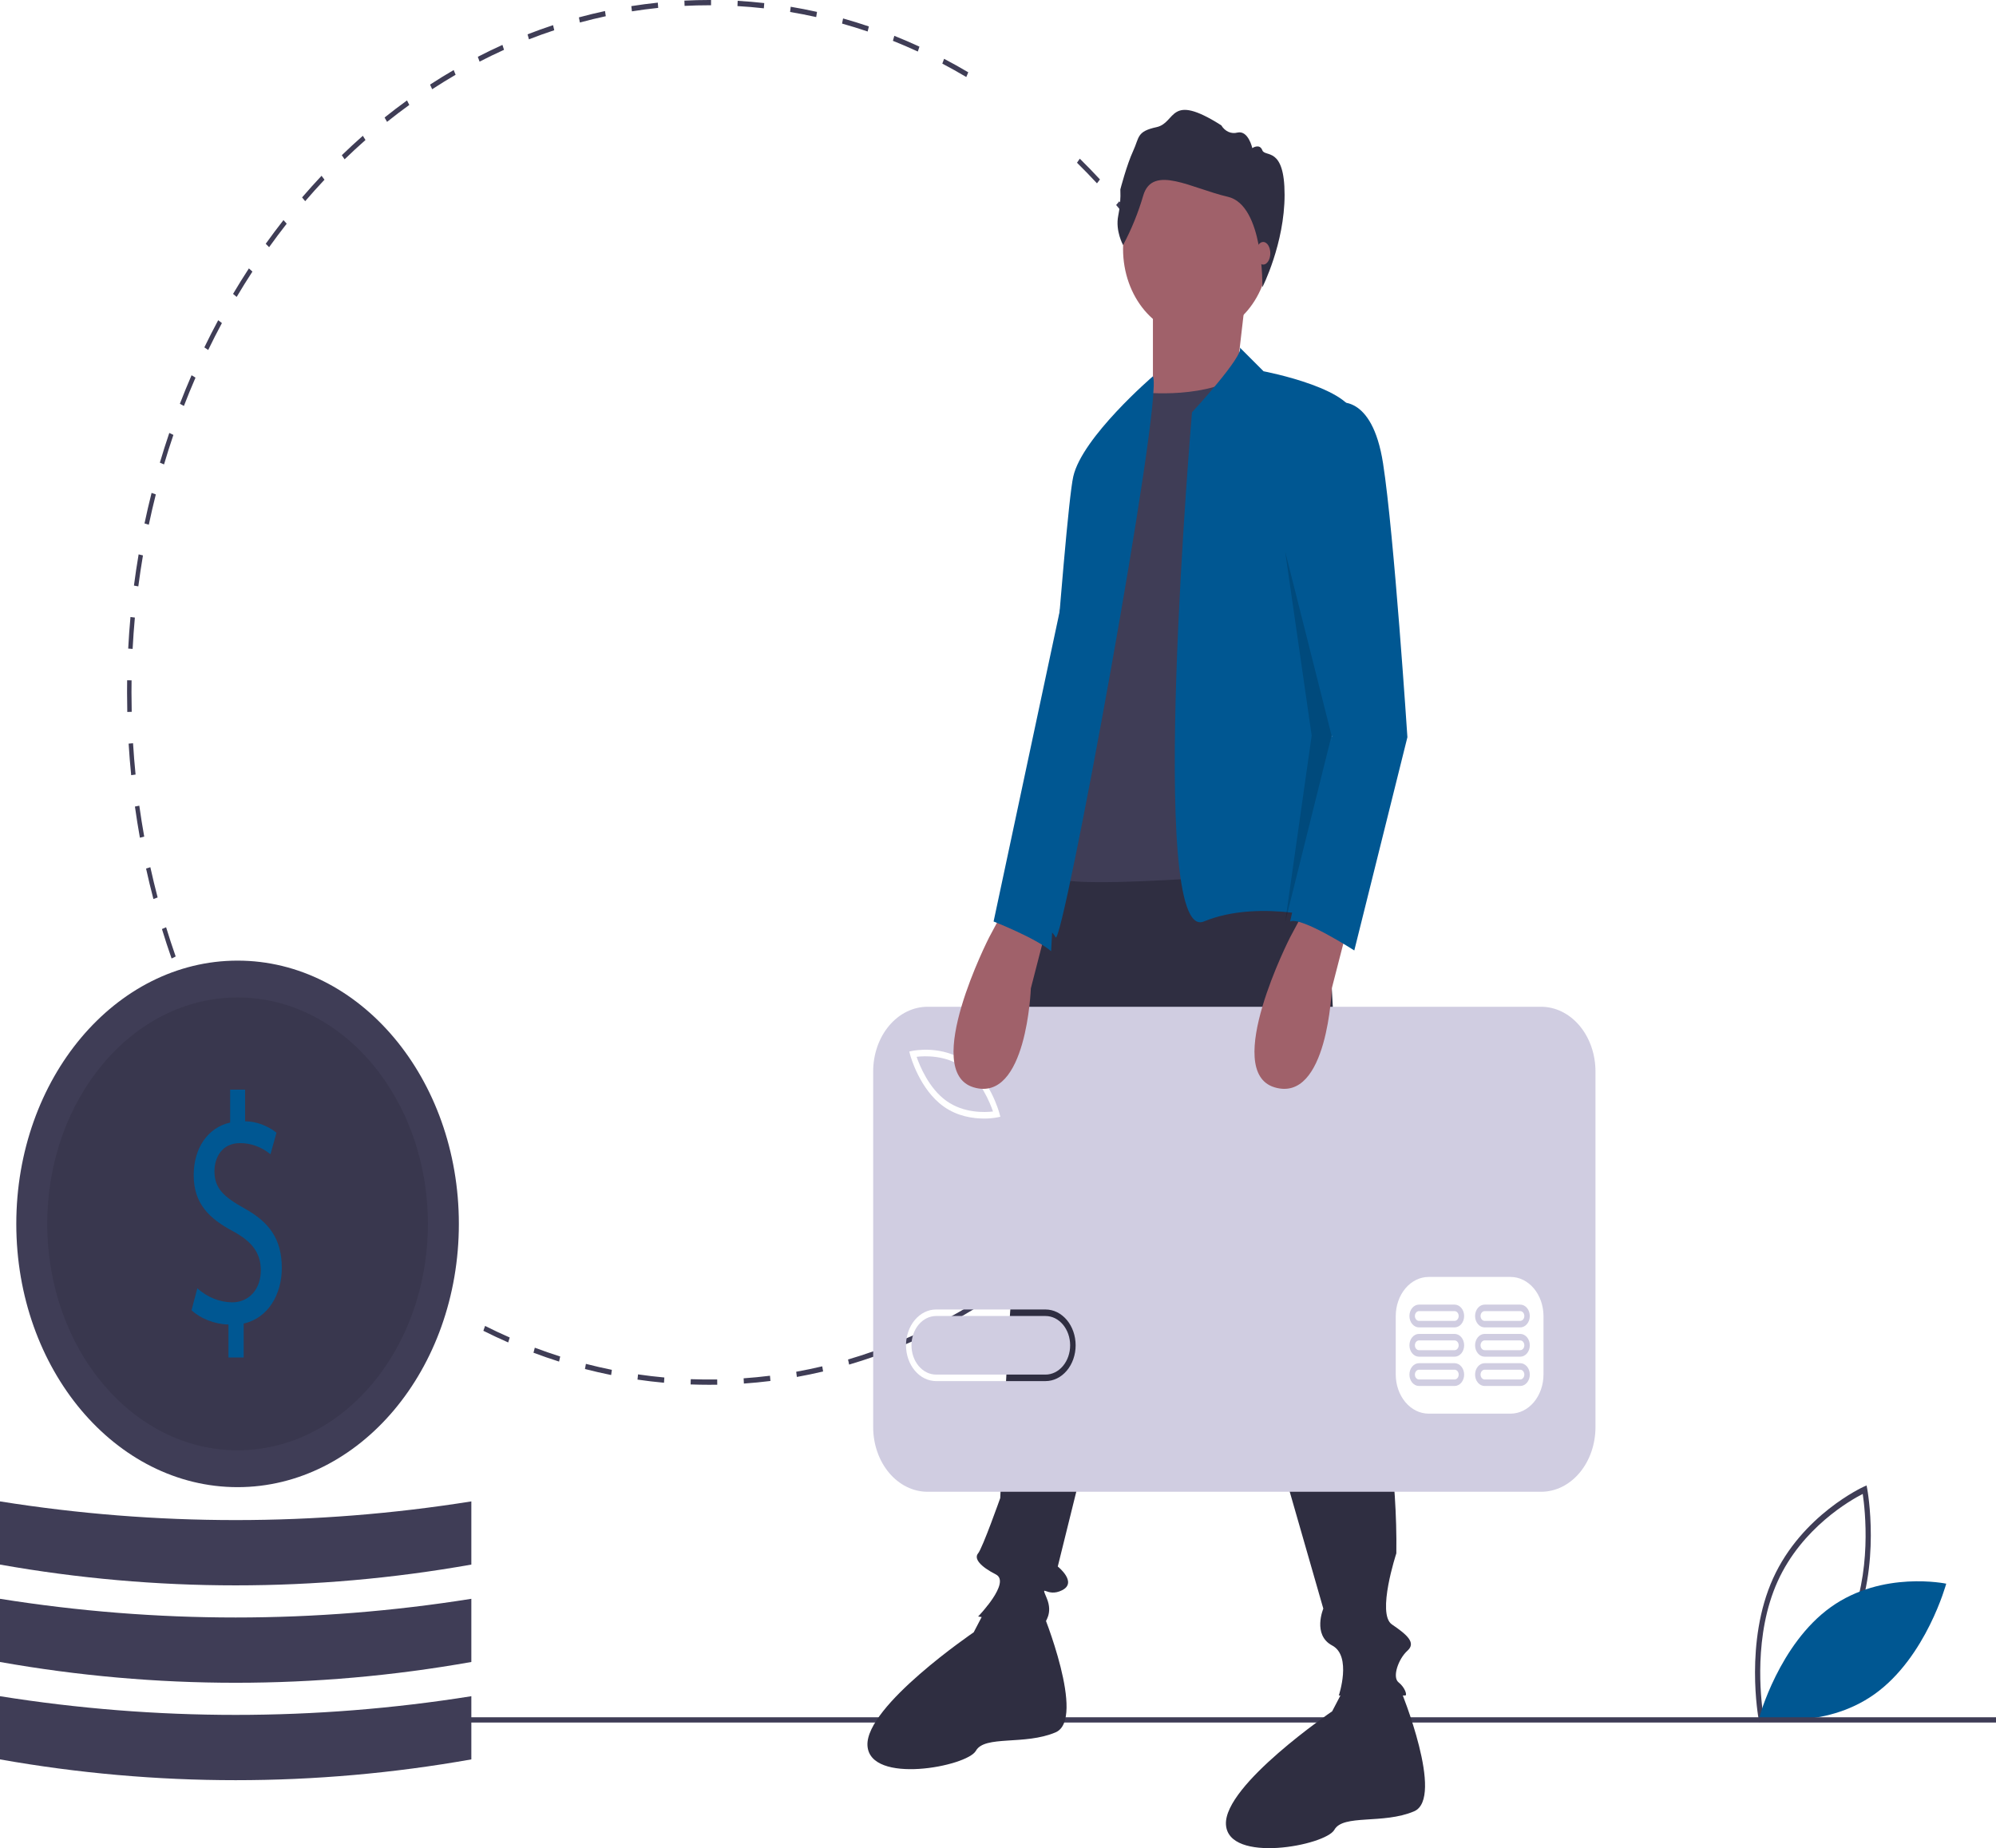 <svg width="744" height="689" viewBox="0 0 744 689" fill="none" xmlns="http://www.w3.org/2000/svg">
<path d="M655.506 640.766C655.451 640.482 650.208 612.03 660.917 588.398C671.625 564.768 694.485 554.347 694.714 554.244L695.759 553.778L696.006 555.073C696.06 555.357 701.304 583.81 690.595 607.441C679.886 631.071 657.027 641.492 656.797 641.595L655.752 642.062L655.506 640.766ZM694.326 556.939C689.747 559.283 671.676 569.54 662.631 589.498C653.586 609.459 656.315 633.063 657.185 638.9C661.762 636.562 679.826 626.32 688.88 606.341C697.925 586.382 695.197 562.78 694.326 556.939Z" fill="#3F3D56"/>
<path d="M682.411 599.152C663.167 612.929 655.755 640.293 655.755 640.293C655.755 640.293 679.545 645.321 698.789 631.544C718.033 617.767 725.445 590.403 725.445 590.403C725.445 590.403 701.655 585.375 682.411 599.152Z" fill="#005792"/>
<path d="M264.292 516.254C262.003 516.254 259.692 516.211 257.423 516.126L257.474 514.165C260.732 514.286 264.058 514.32 267.331 514.266L267.354 516.229C266.335 516.245 265.314 516.254 264.292 516.254ZM277.279 515.799L277.182 513.839C280.445 513.61 283.75 513.288 287.005 512.883L287.178 514.834C283.898 515.244 280.568 515.569 277.279 515.799ZM247.506 515.493C244.216 515.193 240.89 514.8 237.623 514.323L237.824 512.375C241.067 512.847 244.366 513.239 247.632 513.536L247.506 515.493ZM297.028 513.334L296.781 511.394C300.023 510.809 303.29 510.129 306.489 509.373L306.81 511.298C303.587 512.06 300.295 512.745 297.028 513.334ZM227.796 512.616C224.545 511.961 221.264 511.208 218.044 510.376L218.394 508.457C221.589 509.283 224.845 510.031 228.071 510.68L227.796 512.616ZM316.505 508.728L316.109 506.823C319.292 505.886 322.492 504.851 325.621 503.747L326.09 505.629C322.937 506.742 319.712 507.785 316.505 508.728ZM208.389 507.603C205.201 506.593 201.992 505.484 198.852 504.302L199.349 502.431C202.465 503.603 205.649 504.704 208.813 505.705L208.389 507.603ZM335.544 502.007L335.003 500.153C338.091 498.876 341.197 497.495 344.236 496.047L344.849 497.87C341.787 499.328 338.657 500.72 335.544 502.007ZM189.429 500.47C186.332 499.115 183.216 497.654 180.168 496.126L180.808 494.316C183.833 495.833 186.925 497.283 189.998 498.628L189.429 500.47ZM353.962 493.238L353.279 491.452C356.245 489.848 359.226 488.136 362.139 486.364L362.89 488.112C359.954 489.898 356.95 491.622 353.962 493.238ZM371.612 482.502L370.795 480.798C373.64 478.867 376.479 476.837 379.233 474.764L380.114 476.422C377.339 478.511 374.479 480.558 371.612 482.502ZM388.375 469.883L387.431 468.275C390.11 466.048 392.782 463.716 395.375 461.345L396.381 462.902C393.768 465.291 391.075 467.64 388.375 469.883ZM136.945 467.119C134.282 464.818 131.623 462.407 129.039 459.952L130.068 458.419C132.632 460.854 135.272 463.247 137.914 465.53L136.945 467.119ZM404.111 455.493L403.048 453.992C405.544 451.485 408.028 448.874 410.433 446.228L411.552 447.67C409.13 450.335 406.627 452.967 404.111 455.493ZM121.417 452.366C118.937 449.782 116.474 447.095 114.095 444.377L115.237 442.961C117.598 445.658 120.043 448.325 122.504 450.89L121.417 452.366ZM418.688 439.449L417.514 438.071C419.815 435.296 422.091 432.424 424.278 429.536L425.504 430.85C423.3 433.76 421.007 436.653 418.688 439.449ZM107.088 436.002C104.813 433.156 102.566 430.213 100.41 427.257L101.656 425.971C103.796 428.905 106.025 431.824 108.284 434.649L107.088 436.002ZM431.985 421.889L430.71 420.643C432.789 417.632 434.836 414.526 436.796 411.408L438.117 412.583C436.143 415.725 434.08 418.856 431.985 421.889ZM94.074 418.162C92.031 415.09 90.019 411.919 88.094 408.736L89.433 407.589C91.343 410.748 93.34 413.895 95.368 416.945L94.074 418.162ZM443.886 402.952L442.521 401.85C444.361 398.627 446.163 395.31 447.876 391.988L449.283 393.016C447.555 396.362 445.739 399.705 443.886 402.952ZM82.484 398.998C80.687 395.719 78.927 392.345 77.255 388.967L78.676 387.971C80.336 391.322 82.082 394.671 83.865 397.924L82.484 398.998ZM454.291 382.793L452.848 381.844C454.431 378.434 455.97 374.932 457.422 371.434L458.901 372.304C457.438 375.828 455.887 379.357 454.291 382.793H454.291ZM463.101 361.572L461.59 360.785C462.905 357.212 464.167 353.554 465.342 349.912L466.882 350.615C465.698 354.286 464.425 357.972 463.101 361.572H463.101ZM63.962 357.337C62.697 353.725 61.486 350.031 60.362 346.354L61.913 345.683C63.028 349.332 64.23 352.998 65.484 356.582L63.962 357.337ZM470.235 339.459L468.669 338.841C469.698 335.15 470.67 331.378 471.556 327.627L473.144 328.158C472.251 331.938 471.271 335.74 470.235 339.459ZM57.185 335.157C56.203 331.416 55.281 327.595 54.444 323.797L56.039 323.299C56.87 327.068 57.786 330.86 58.76 334.572L57.185 335.157ZM475.611 316.71L474.004 316.266C474.743 312.483 475.418 308.619 476.012 304.784L477.634 305.139C477.036 309.004 476.356 312.897 475.611 316.71ZM52.147 312.3C51.459 308.466 50.836 304.56 50.296 300.689L51.923 300.367C52.459 304.209 53.077 308.085 53.76 311.889L52.147 312.3ZM479.206 293.471L477.571 293.205C478.015 289.361 478.39 285.44 478.685 281.553L480.328 281.729C480.03 285.647 479.653 289.597 479.206 293.471ZM48.895 288.99C48.506 285.104 48.187 281.146 47.946 277.227L49.591 277.083C49.83 280.974 50.148 284.901 50.534 288.758L48.895 288.99ZM481 269.94L479.352 269.852C479.499 265.962 479.574 262.017 479.574 258.127H481.223C481.223 262.047 481.148 266.022 481 269.94ZM47.446 265.424C47.389 263.017 47.361 260.561 47.361 258.127C47.361 256.616 47.371 255.109 47.393 253.604L49.043 253.638C49.021 255.132 49.01 256.628 49.01 258.127C49.011 260.543 49.039 262.981 49.095 265.37L47.446 265.424ZM49.434 241.92L47.788 241.797C47.994 237.875 48.278 233.914 48.632 230.023L50.272 230.234C49.92 234.096 49.639 238.027 49.434 241.92H49.434ZM478.508 229.944C478.179 226.074 477.726 224.188 477.247 220.335L478.879 220.048C479.361 223.93 479.774 226.894 480.107 230.793L478.508 229.944ZM51.556 218.607L49.926 218.307C50.431 214.424 51.019 210.51 51.672 206.673L53.288 207.062C52.641 210.87 52.058 214.754 51.556 218.607H51.556ZM475.582 208.777C474.953 204.948 474.244 201.093 473.472 197.321L475.075 196.857C475.852 200.658 476.567 204.542 477.201 208.4L475.582 208.777ZM55.464 195.624L53.864 195.146C54.665 191.345 55.552 187.511 56.501 183.752L58.081 184.317C57.139 188.047 56.259 191.851 55.464 195.624ZM470.92 185.992C470 182.255 468.995 178.495 467.933 174.816L469.492 174.178C470.563 177.885 471.577 181.674 472.504 185.44L470.92 185.992ZM61.143 173.135L59.587 172.484C60.683 168.773 61.866 165.045 63.105 161.402L64.634 162.138C63.405 165.753 62.23 169.453 61.143 173.135ZM464.514 163.816C463.311 160.204 462.022 156.578 460.683 153.04L462.188 152.234C463.537 155.799 464.835 159.453 466.048 163.092L464.514 163.816ZM68.547 151.349L67.048 150.529C68.426 146.959 69.892 143.379 71.406 139.888L72.872 140.788C71.369 144.252 69.914 147.805 68.547 151.349ZM456.44 142.481C454.964 139.015 453.4 135.543 451.791 132.161L453.226 131.194C454.848 134.602 456.424 138.101 457.911 141.593L456.44 142.481ZM77.601 130.478L76.171 129.498C77.817 126.098 79.552 122.694 81.33 119.383L82.72 120.439C80.957 123.726 79.234 127.103 77.601 130.478ZM446.749 122.101C445.006 118.799 443.18 115.509 441.324 112.323L442.678 111.205C444.55 114.415 446.389 117.73 448.145 121.057L446.749 122.101ZM88.219 110.693L86.871 109.562C88.773 106.352 90.761 103.153 92.782 100.054L94.085 101.256C92.08 104.333 90.106 107.508 88.219 110.693ZM435.527 102.848C433.539 99.75 431.469 96.67 429.372 93.694L430.637 92.433C432.749 95.432 434.835 98.535 436.839 101.657L435.527 102.848ZM100.306 92.151L99.05 90.879C101.184 87.896 103.409 84.927 105.661 82.055L106.867 83.393C104.632 86.244 102.424 89.191 100.306 92.151ZM422.874 84.88C420.658 82.01 418.359 79.166 416.042 76.426L417.205 75.034C419.54 77.794 421.855 80.66 424.088 83.552L422.874 84.88ZM113.754 75.003L112.601 73.6C114.96 70.854 117.401 68.139 119.856 65.531L120.954 66.995C118.518 69.583 116.096 72.278 113.754 75.003V75.003ZM408.895 68.349C406.466 65.728 403.959 63.143 401.442 60.666L402.494 59.153C405.029 61.649 407.556 64.254 410.003 66.895L408.895 68.349ZM128.452 59.386L127.41 57.864C129.962 55.392 132.598 52.953 135.248 50.617L136.23 52.193C133.601 54.513 130.984 56.932 128.452 59.386H128.452ZM144.274 45.432L143.353 43.804C146.084 41.618 148.895 39.477 151.709 37.44L152.566 39.117C149.774 41.138 146.984 43.263 144.274 45.432H144.274ZM161.09 33.261L160.298 31.538C163.187 29.657 166.15 27.832 169.103 26.113L169.827 27.877C166.897 29.583 163.957 31.394 161.09 33.261ZM360.181 28.713C357.245 26.973 354.238 25.292 351.243 23.716L351.91 21.921C354.929 23.508 357.959 25.202 360.917 26.956L360.181 28.713ZM178.76 22.977L178.104 21.176C181.123 19.619 184.211 18.126 187.283 16.737L187.868 18.573C184.82 19.95 181.756 21.432 178.76 22.977ZM342.12 19.213C339.065 17.804 335.939 16.459 332.827 15.217L333.352 13.356C336.487 14.608 339.638 15.963 342.716 17.384L342.12 19.213ZM197.161 14.663L196.647 12.797C199.782 11.575 202.98 10.423 206.153 9.376L206.594 11.267C203.446 12.306 200.271 13.449 197.161 14.663H197.161ZM323.413 11.744C320.266 10.677 317.057 9.683 313.875 8.79L314.253 6.88C317.461 7.779 320.694 8.781 323.865 9.856L323.413 11.744ZM216.15 8.392L215.783 6.478C218.997 5.605 222.271 4.809 225.513 4.113L225.806 6.044C222.588 6.735 219.339 7.525 216.15 8.392ZM304.232 6.363C301.02 5.646 297.748 5.008 294.506 4.466L294.735 2.522C298.001 3.068 301.299 3.711 304.536 4.434L304.232 6.363ZM235.544 4.227L235.325 2.282C238.591 1.763 241.912 1.327 245.196 0.987L245.339 2.942C242.08 3.28 238.785 3.713 235.544 4.227ZM284.717 3.101C281.468 2.737 278.16 2.456 274.886 2.268L274.966 0.307C278.265 0.497 281.597 0.78 284.872 1.147L284.717 3.101ZM255.176 2.189L255.107 0.228C258.139 0.078 261.229 0.001 264.292 6.10352e-05L265.039 0.001L265.034 1.964L264.292 1.963C261.252 1.964 258.185 2.04 255.176 2.189Z" fill="#3F3D56"/>
<path d="M744 640.206H139.397V642.169H744V640.206Z" fill="#3F3D56"/>
<path d="M493.26 310.17L501.508 462.298C501.508 462.298 521.304 522.167 520.479 579.093C520.479 579.093 513.056 601.667 518.829 605.592C524.603 609.518 527.903 612.463 524.603 615.407C521.304 618.352 518.829 625.222 521.304 627.185C523.778 629.148 524.603 632.092 523.778 632.092H499.033C499.033 632.092 503.982 617.37 496.559 613.444C489.135 609.518 493.26 599.704 493.26 599.704L437.996 407.335L394.279 584C394.279 584 401.703 589.889 395.929 592.833C390.155 595.778 387.681 589.889 390.155 595.778C392.63 601.667 389.33 604.611 389.33 605.592C389.33 606.574 364.585 602.648 364.585 602.648C364.585 602.648 376.958 589.889 371.184 586.944C365.41 584 362.936 581.056 364.585 579.093C366.235 577.13 372.834 558.482 372.834 558.482C372.834 558.482 376.133 487.816 376.958 484.871C377.783 481.927 376.958 468.186 376.958 461.316C376.958 454.446 376.133 426.965 378.608 420.094C381.082 413.224 383.557 328.818 396.754 319.003C409.951 309.188 493.26 310.17 493.26 310.17Z" fill="#2F2E41"/>
<path d="M388.506 600.685C388.506 600.685 405.002 640.925 393.455 645.833C381.907 650.74 367.06 646.814 363.761 652.703C360.461 658.592 324.169 665.462 323.344 650.74C322.519 636.018 362.936 608.537 362.936 608.537L368.201 598.449L388.506 600.685Z" fill="#2F2E41"/>
<path d="M522.129 630.129C522.129 630.129 538.625 670.37 527.078 675.277C515.53 680.184 500.683 676.258 497.384 682.147C494.084 688.036 457.792 694.906 456.967 680.184C456.142 665.462 496.559 637.981 496.559 637.981L501.824 627.893L522.129 630.129Z" fill="#2F2E41"/>
<path d="M445.832 125.162C460.864 125.162 473.051 110.661 473.051 92.774C473.051 74.886 460.864 60.385 445.832 60.385C430.799 60.385 418.612 74.886 418.612 92.774C418.612 110.661 430.799 125.162 445.832 125.162Z" fill="#A0616A"/>
<path d="M464.391 109.949L461.091 138.412L436.346 160.986L429.748 150.19V112.894L464.391 109.949Z" fill="#A0616A"/>
<path d="M425.623 146.264C425.623 146.264 451.193 149.208 464.39 138.412L490.785 323.91C490.785 323.91 397.579 332.743 393.455 326.855V268.948L409.951 174.727L425.623 146.264Z" fill="#3F3D56"/>
<path d="M462.119 129.543L470.989 138.412C470.989 138.412 507.282 145.282 504.807 157.06L494.909 296.429L498.209 343.54C498.209 343.54 470.164 334.706 448.718 343.54C427.273 352.373 444.311 153.72 444.311 153.72C444.311 153.72 463.972 132.452 462.119 129.543Z" fill="#005792"/>
<path d="M429.747 140.286C429.747 140.286 403.353 162.949 400.053 177.671C396.754 192.393 386.031 347.466 386.031 347.466C386.031 347.466 390.98 344.521 393.455 349.429C395.929 354.336 433.871 148.049 429.747 140.286Z" fill="#005792"/>
<path d="M418.625 91.363C418.625 91.363 415.678 86.103 416.812 80.439C417.489 77.224 417.756 73.905 417.605 70.595C417.605 70.595 419.985 61.425 422.365 56.3C424.745 51.175 423.612 49.018 431.092 47.4C438.572 45.781 435.512 34.184 455.232 46.725C455.897 47.831 456.823 48.677 457.892 49.157C458.961 49.637 460.126 49.729 461.239 49.422C465.319 48.478 466.792 55.221 466.792 55.221C466.792 55.221 469.512 53.333 470.532 56.03C471.552 58.727 478.825 54.411 478.825 72.617C478.825 90.823 470.549 107.085 470.549 107.085C470.549 107.085 471.155 76.461 457.669 73.359C444.182 70.258 429.675 61.222 426.162 72.82C424.265 79.329 421.736 85.552 418.625 91.363Z" fill="#2F2E41"/>
<path d="M470.844 98.644C472.313 98.644 473.504 96.754 473.504 94.423C473.504 92.092 472.313 90.203 470.844 90.203C469.375 90.203 468.184 92.092 468.184 94.423C468.184 96.754 469.375 98.644 470.844 98.644Z" fill="#A0616A"/>
<path d="M359.051 397.937C352.524 393.267 344.654 393.624 341.663 393.98C342.802 397.29 346.22 405.732 352.747 410.405C359.29 415.087 367.149 414.72 370.137 414.366C368.998 411.057 365.579 402.611 359.051 397.937Z" fill="#D0CDE1"/>
<path d="M389.721 490.612H348.928C346.494 490.612 344.159 491.762 342.438 493.81C340.716 495.858 339.75 498.636 339.75 501.533C339.75 504.429 340.716 507.207 342.438 509.255C344.159 511.304 346.494 512.454 348.928 512.454H389.721C392.154 512.451 394.486 511.3 396.205 509.252C397.925 507.204 398.891 504.428 398.891 501.533C398.891 498.638 397.925 495.862 396.205 493.814C394.486 491.766 392.154 490.614 389.721 490.612Z" fill="#D0CDE1"/>
<path d="M574.445 375.33H345.732C343.071 375.33 340.437 375.953 337.979 377.165C335.521 378.377 333.287 380.152 331.406 382.391C329.525 384.629 328.032 387.287 327.014 390.212C325.996 393.137 325.472 396.271 325.472 399.437V532.033C325.472 538.426 327.606 544.558 331.406 549.079C335.205 553.6 340.359 556.14 345.732 556.14H574.445C577.106 556.14 579.741 555.516 582.199 554.305C584.657 553.093 586.89 551.318 588.771 549.079C590.653 546.84 592.145 544.183 593.163 541.258C594.181 538.333 594.705 535.198 594.705 532.033V399.437C594.705 396.271 594.181 393.137 593.163 390.212C592.145 387.287 590.653 384.629 588.771 382.391C586.89 380.152 584.657 378.377 582.199 377.165C579.741 375.954 577.106 375.33 574.445 375.33ZM340.073 391.775C340.525 391.678 351.234 389.509 360.103 395.859C368.97 402.207 372.377 414.483 372.518 415.002L372.876 416.326L371.725 416.568C370.084 416.873 368.424 417.018 366.762 417.002C362.735 417.002 356.899 416.209 351.695 412.484C342.828 406.136 339.421 393.861 339.281 393.342L338.922 392.018L340.073 391.775ZM389.721 514.881H348.928C345.953 514.881 343.099 513.475 340.996 510.972C338.892 508.468 337.71 505.073 337.71 501.533C337.71 497.993 338.892 494.597 340.996 492.094C343.099 489.591 345.953 488.184 348.928 488.184H389.721C392.696 488.184 395.549 489.591 397.653 492.094C399.757 494.597 400.939 497.993 400.939 501.533C400.939 505.073 399.757 508.468 397.653 510.972C395.549 513.475 392.696 514.881 389.721 514.881ZM575.329 512.454C575.319 516.313 574.027 520.01 571.734 522.739C569.441 525.467 566.334 527.005 563.091 527.016H532.496C529.253 527.005 526.146 525.467 523.853 522.739C521.56 520.01 520.268 516.313 520.258 512.454V490.611C520.268 486.753 521.56 483.056 523.853 480.327C526.146 477.599 529.253 476.061 532.496 476.05H563.091C566.334 476.061 569.441 477.599 571.734 480.327C574.027 483.056 575.319 486.753 575.329 490.611L575.329 512.454Z" fill="#D0CDE1"/>
<path d="M542.185 508.207H528.927C527.98 508.207 527.072 508.655 526.403 509.451C525.733 510.248 525.357 511.328 525.357 512.454C525.357 513.581 525.733 514.661 526.403 515.458C527.072 516.254 527.98 516.701 528.927 516.701H542.185C543.131 516.701 544.039 516.254 544.708 515.458C545.378 514.661 545.754 513.581 545.754 512.454C545.754 511.328 545.378 510.248 544.708 509.451C544.039 508.655 543.131 508.207 542.185 508.207ZM542.185 514.275H528.927C528.726 514.275 528.526 514.228 528.34 514.137C528.154 514.046 527.985 513.912 527.843 513.743C527.7 513.574 527.587 513.373 527.51 513.152C527.433 512.931 527.393 512.694 527.393 512.454C527.393 512.215 527.433 511.978 527.51 511.757C527.587 511.536 527.7 511.335 527.843 511.166C527.985 510.997 528.154 510.863 528.34 510.771C528.526 510.68 528.726 510.634 528.927 510.634H542.185C542.386 510.634 542.585 510.68 542.771 510.771C542.957 510.863 543.126 510.997 543.268 511.166C543.411 511.335 543.524 511.536 543.601 511.757C543.678 511.978 543.718 512.215 543.718 512.454C543.718 512.694 543.678 512.931 543.601 513.152C543.524 513.373 543.411 513.574 543.268 513.743C543.126 513.912 542.957 514.046 542.771 514.137C542.585 514.228 542.386 514.275 542.185 514.275Z" fill="#D0CDE1"/>
<path d="M566.66 508.207H553.403C552.933 508.206 552.469 508.315 552.035 508.528C551.601 508.742 551.207 509.054 550.875 509.449C550.543 509.843 550.28 510.312 550.1 510.827C549.92 511.343 549.828 511.896 549.828 512.454C549.828 513.013 549.92 513.565 550.1 514.081C550.28 514.597 550.543 515.065 550.875 515.46C551.207 515.854 551.601 516.167 552.035 516.38C552.469 516.593 552.933 516.702 553.403 516.701H566.66C567.607 516.701 568.515 516.254 569.184 515.457C569.854 514.661 570.23 513.581 570.23 512.454C570.23 511.328 569.854 510.248 569.184 509.451C568.515 508.655 567.607 508.207 566.66 508.207ZM566.66 514.275H553.403C553.201 514.275 553.002 514.228 552.816 514.137C552.63 514.046 552.461 513.912 552.319 513.743C552.176 513.574 552.063 513.373 551.986 513.152C551.909 512.931 551.869 512.694 551.869 512.454C551.869 512.215 551.909 511.978 551.986 511.757C552.063 511.536 552.176 511.335 552.319 511.166C552.461 510.997 552.63 510.863 552.816 510.771C553.002 510.68 553.201 510.634 553.403 510.634H566.66C567.065 510.635 567.454 510.827 567.74 511.169C568.026 511.51 568.187 511.972 568.187 512.454C568.187 512.936 568.026 513.399 567.74 513.74C567.454 514.081 567.065 514.273 566.66 514.275Z" fill="#D0CDE1"/>
<path d="M542.185 497.286H528.927C527.98 497.286 527.072 497.733 526.403 498.53C525.733 499.326 525.357 500.406 525.357 501.533C525.357 502.659 525.733 503.74 526.403 504.536C527.072 505.333 527.98 505.78 528.927 505.78H542.185C542.654 505.781 543.118 505.672 543.552 505.459C543.986 505.246 544.38 504.933 544.712 504.538C545.044 504.144 545.307 503.675 545.487 503.16C545.667 502.644 545.759 502.091 545.759 501.533C545.759 500.975 545.667 500.422 545.487 499.906C545.307 499.39 545.044 498.922 544.712 498.527C544.38 498.133 543.986 497.82 543.552 497.607C543.118 497.394 542.654 497.285 542.185 497.286ZM542.185 503.353H528.927C528.521 503.353 528.132 503.161 527.845 502.82C527.558 502.479 527.397 502.016 527.397 501.533C527.397 501.05 527.558 500.587 527.845 500.246C528.132 499.904 528.521 499.713 528.927 499.713H542.185C542.59 499.713 542.979 499.904 543.266 500.246C543.553 500.587 543.714 501.05 543.714 501.533C543.714 502.016 543.553 502.479 543.266 502.82C542.979 503.161 542.59 503.353 542.185 503.353Z" fill="#D0CDE1"/>
<path d="M566.66 497.286H553.403C552.933 497.285 552.469 497.394 552.035 497.607C551.601 497.82 551.207 498.133 550.875 498.527C550.543 498.922 550.28 499.39 550.1 499.906C549.92 500.422 549.828 500.975 549.828 501.533C549.828 502.091 549.92 502.644 550.1 503.16C550.28 503.675 550.543 504.144 550.875 504.538C551.207 504.933 551.601 505.246 552.035 505.459C552.469 505.672 552.933 505.781 553.403 505.78H566.66C567.607 505.78 568.515 505.333 569.184 504.536C569.854 503.74 570.23 502.659 570.23 501.533C570.23 500.406 569.854 499.326 569.184 498.53C568.515 497.733 567.607 497.286 566.66 497.286ZM566.66 503.353H553.403C552.997 503.353 552.608 503.161 552.321 502.82C552.034 502.479 551.873 502.016 551.873 501.533C551.873 501.05 552.034 500.587 552.321 500.246C552.608 499.904 552.997 499.713 553.403 499.713H566.66C567.066 499.713 567.455 499.904 567.742 500.246C568.029 500.587 568.19 501.05 568.19 501.533C568.19 502.016 568.029 502.479 567.742 502.82C567.455 503.161 567.066 503.353 566.66 503.353Z" fill="#D0CDE1"/>
<path d="M542.185 486.364H528.927C527.98 486.364 527.072 486.812 526.403 487.608C525.733 488.405 525.357 489.485 525.357 490.611C525.357 491.738 525.733 492.818 526.403 493.615C527.072 494.411 527.98 494.859 528.927 494.859H542.185C543.131 494.859 544.039 494.411 544.708 493.615C545.378 492.818 545.754 491.738 545.754 490.611C545.754 489.485 545.378 488.405 544.708 487.608C544.039 486.812 543.131 486.364 542.185 486.364ZM542.185 492.432H528.927C528.521 492.432 528.132 492.24 527.845 491.899C527.558 491.557 527.397 491.094 527.397 490.611C527.397 490.129 527.558 489.666 527.845 489.324C528.132 488.983 528.521 488.791 528.927 488.791H542.185C542.59 488.791 542.979 488.983 543.266 489.324C543.553 489.666 543.714 490.129 543.714 490.611C543.714 491.094 543.553 491.557 543.266 491.899C542.979 492.24 542.59 492.432 542.185 492.432Z" fill="#D0CDE1"/>
<path d="M566.66 486.364H553.403C552.933 486.363 552.469 486.473 552.035 486.686C551.601 486.899 551.207 487.212 550.875 487.606C550.543 488 550.28 488.469 550.1 488.985C549.92 489.5 549.828 490.053 549.828 490.611C549.828 491.17 549.92 491.723 550.1 492.238C550.28 492.754 550.543 493.223 550.875 493.617C551.207 494.011 551.601 494.324 552.035 494.537C552.469 494.75 552.933 494.86 553.403 494.859H566.66C567.606 494.857 568.512 494.409 569.181 493.612C569.849 492.816 570.224 491.737 570.224 490.611C570.224 489.486 569.849 488.407 569.181 487.611C568.512 486.814 567.606 486.366 566.66 486.364ZM566.66 492.432H553.403C552.997 492.432 552.608 492.24 552.321 491.899C552.034 491.557 551.873 491.094 551.873 490.611C551.873 490.129 552.034 489.666 552.321 489.324C552.608 488.983 552.997 488.791 553.403 488.791H566.66C567.066 488.791 567.455 488.983 567.742 489.324C568.029 489.666 568.19 490.129 568.19 490.611C568.19 491.094 568.029 491.557 567.742 491.899C567.455 492.24 567.066 492.432 566.66 492.432Z" fill="#D0CDE1"/>
<path d="M502.333 345.503L496.42 368.461C496.42 368.461 494.909 411.261 475.113 405.372C455.317 399.483 480.887 349.428 480.887 349.428L486.661 338.632L502.333 345.503Z" fill="#A0616A"/>
<path d="M390.155 345.503L384.243 368.461C384.243 368.461 382.732 411.261 362.936 405.372C343.14 399.483 368.71 349.428 368.71 349.428L374.483 338.632L390.155 345.503Z" fill="#A0616A"/>
<path d="M498.209 150.19C498.209 150.19 511.406 146.264 515.53 172.764C519.654 199.263 524.603 274.837 524.603 274.837L504.807 354.336C504.807 354.336 485.011 341.577 480.887 343.54L496.465 274.522L483.362 204.171C483.362 204.171 494.909 150.19 498.209 150.19Z" fill="#005792"/>
<path opacity="0.15" d="M479.02 205.513L496.341 274.216L479.02 343.901L488.918 274.216L479.02 205.513Z" fill="black"/>
<path d="M400.053 204.171L370.359 343.54C370.359 343.54 386.022 349.691 391.796 354.598L400.053 204.171Z" fill="#005792"/>
<path d="M88.556 554.418C134.11 554.418 171.039 510.476 171.039 456.271C171.039 402.065 134.11 358.124 88.556 358.124C43.002 358.124 6.073 402.065 6.073 456.271C6.073 510.476 43.002 554.418 88.556 554.418Z" fill="#3F3D56"/>
<path opacity="0.1" d="M88.556 540.677C127.733 540.677 159.492 502.887 159.492 456.271C159.492 409.654 127.733 371.864 88.556 371.864C49.379 371.864 17.62 409.654 17.62 456.271C17.62 502.887 49.379 540.677 88.556 540.677Z" fill="black"/>
<path d="M85.157 506.078V493.793C79.938 493.672 74.539 491.482 71.39 488.441L73.549 480.292C77.291 483.629 81.83 485.461 86.507 485.521C92.896 485.521 97.215 480.535 97.215 473.602C97.215 466.911 93.705 462.776 87.047 459.127C77.868 454.262 72.199 448.666 72.199 438.084C72.199 427.988 77.508 420.325 85.787 418.501V406.216H91.366V418.014C95.526 418.082 99.584 419.559 103.064 422.271L100.814 430.299C97.476 427.581 93.521 426.138 89.476 426.164C82.548 426.164 79.938 431.759 79.938 436.624C79.938 442.949 83.267 446.112 91.096 450.491C100.364 455.6 105.044 461.925 105.044 472.75C105.044 482.359 100.094 491.361 90.826 493.427V506.078H85.157Z" fill="#005792"/>
<path d="M175.69 655.91C117.449 666.245 58.241 666.245 0 655.91V632.354C58.303 641.645 117.387 641.645 175.69 632.354V655.91Z" fill="#3F3D56"/>
<path d="M175.69 619.595C117.449 629.93 58.241 629.93 0 619.595V596.04C58.303 605.331 117.387 605.331 175.69 596.04V619.595Z" fill="#3F3D56"/>
<path d="M175.69 583.281C117.449 593.616 58.241 593.616 0 583.281V559.726C58.303 569.016 117.387 569.016 175.69 559.726V583.281Z" fill="#3F3D56"/>
</svg>
